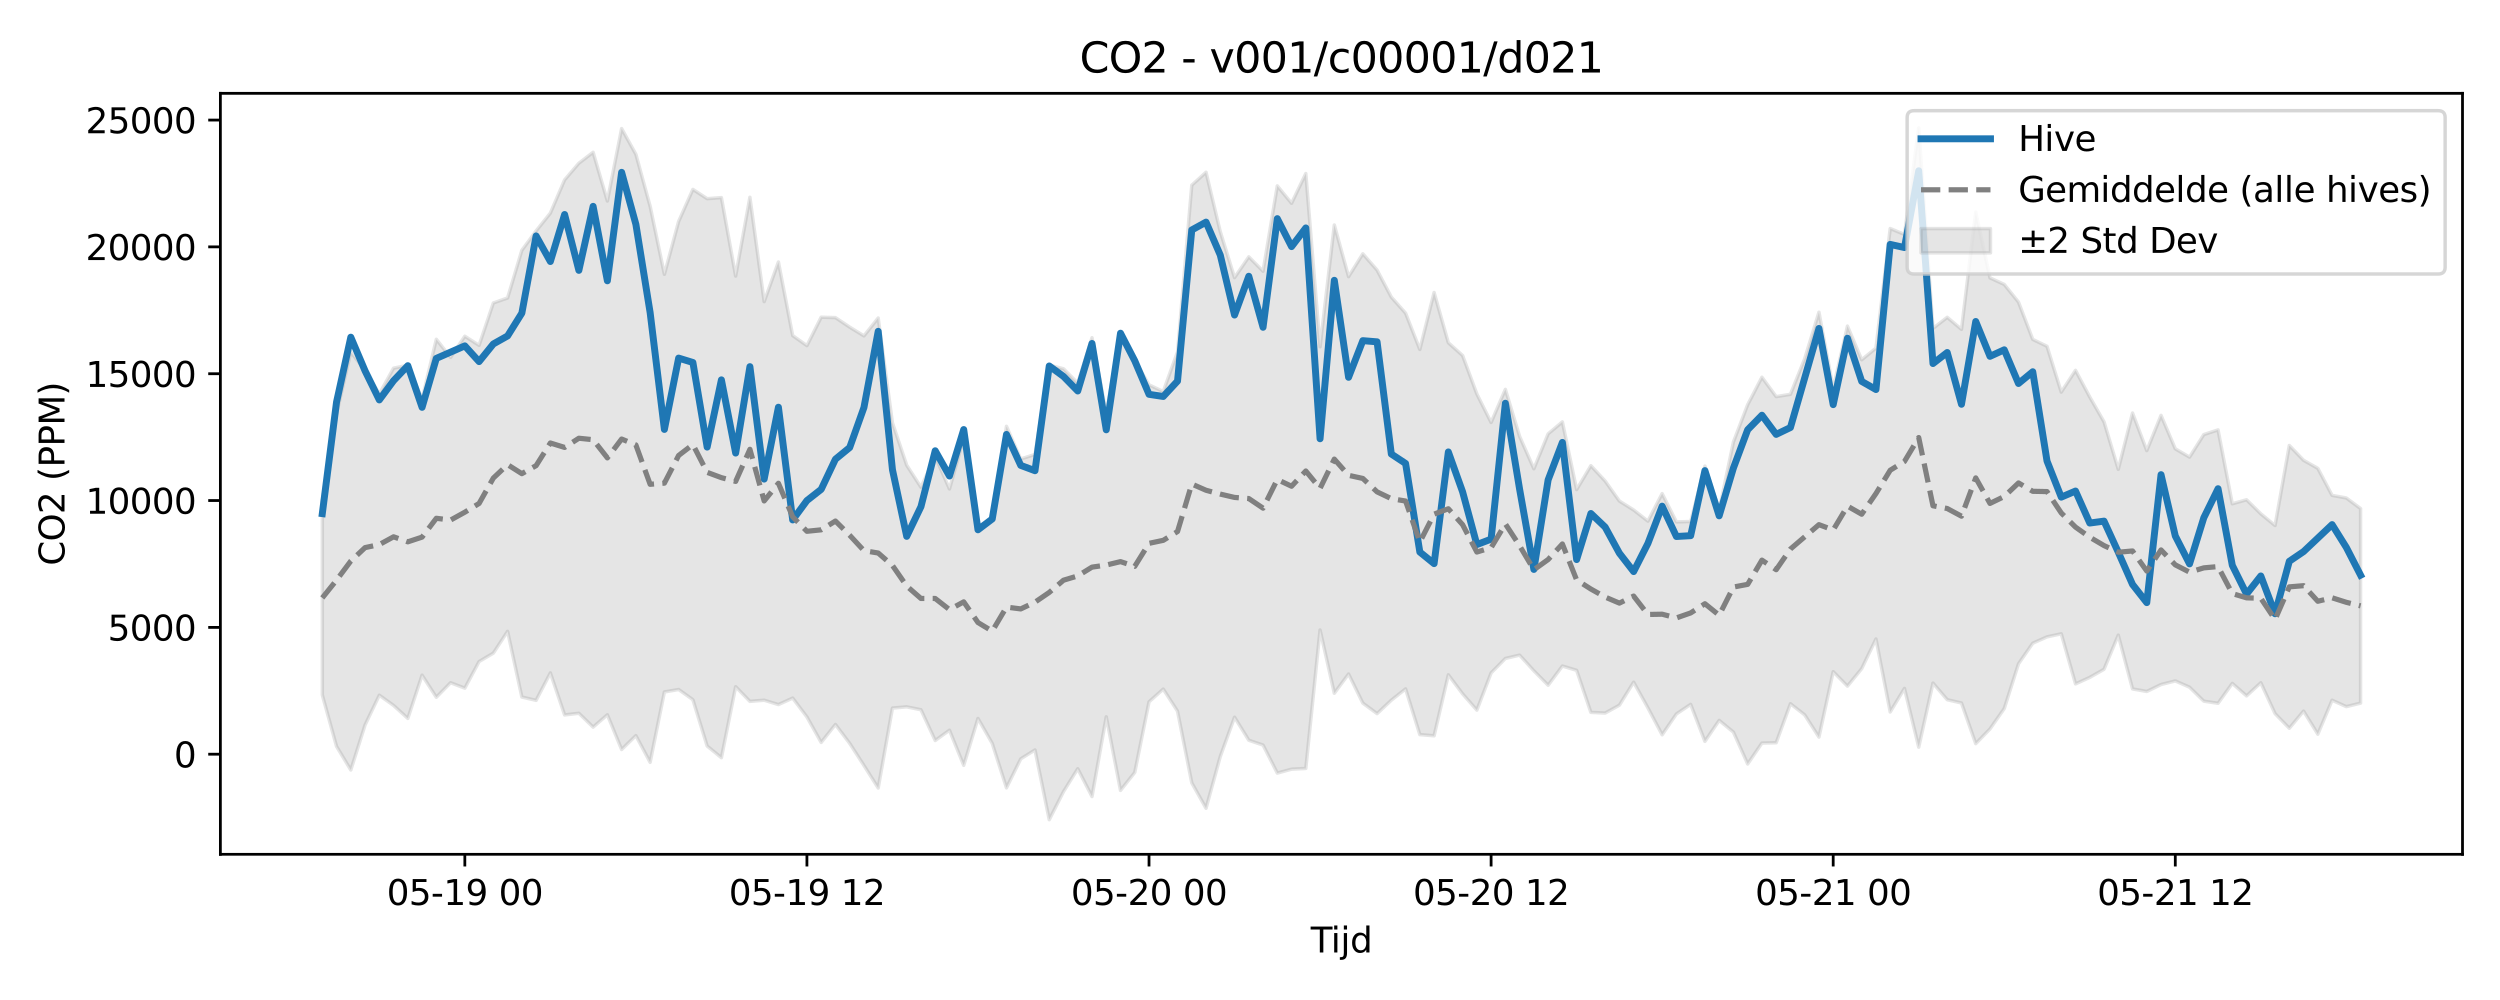 <?xml version="1.0" encoding="utf-8" standalone="no"?>
<!DOCTYPE svg PUBLIC "-//W3C//DTD SVG 1.1//EN"
  "http://www.w3.org/Graphics/SVG/1.1/DTD/svg11.dtd">
<svg xmlns:xlink="http://www.w3.org/1999/xlink" width="720pt" height="288pt" viewBox="0 0 720 288" xmlns="http://www.w3.org/2000/svg" version="1.1">
 <defs>
  <style type="text/css">*{stroke-linejoin: round; stroke-linecap: butt}</style>
 </defs>
 <g id="figure_1">
  <g id="patch_1">
   <path d="M 0 288 
L 720 288 
L 720 0 
L 0 0 
z
" style="fill: #ffffff"/>
  </g>
  <g id="axes_1">
   <g id="patch_2">
    <path d="M 63.47 246.04 
L 709.2 246.04 
L 709.2 26.88 
L 63.47 26.88 
z
" style="fill: #ffffff"/>
   </g>
   <g id="FillBetweenPolyCollection_1">
    <defs>
     <path id="m613572a17e" d="M 92.821 -143.754 
L 92.821 -87.851 
L 96.926 -73.033 
L 101.032 -66.241 
L 105.137 -79.209 
L 109.242 -87.776 
L 113.347 -84.829 
L 117.452 -81.095 
L 121.557 -93.55 
L 125.662 -87.184 
L 129.767 -91.374 
L 133.872 -89.809 
L 137.977 -97.475 
L 142.082 -99.892 
L 146.187 -106.175 
L 150.293 -87.254 
L 154.398 -86.297 
L 158.503 -94.209 
L 162.608 -82.093 
L 166.713 -82.581 
L 170.818 -78.581 
L 174.923 -82.148 
L 179.028 -72.137 
L 183.133 -76.142 
L 187.238 -68.441 
L 191.343 -88.715 
L 195.449 -89.424 
L 199.554 -86.488 
L 203.659 -73.146 
L 207.764 -69.78 
L 211.869 -90.232 
L 215.974 -86 
L 220.079 -86.339 
L 224.184 -85.08 
L 228.289 -86.954 
L 232.394 -81.518 
L 236.499 -74.172 
L 240.604 -79.349 
L 244.71 -73.909 
L 248.815 -67.546 
L 252.92 -61.051 
L 257.025 -84.072 
L 261.13 -84.425 
L 265.235 -83.593 
L 269.34 -74.73 
L 273.445 -77.698 
L 277.55 -67.581 
L 281.655 -81.087 
L 285.76 -73.909 
L 289.865 -61.094 
L 293.971 -69.449 
L 298.076 -72.015 
L 302.181 -51.922 
L 306.286 -60.007 
L 310.391 -66.601 
L 314.496 -58.593 
L 318.601 -81.572 
L 322.706 -60.356 
L 326.811 -65.531 
L 330.916 -85.868 
L 335.021 -89.541 
L 339.127 -83.178 
L 343.232 -62.541 
L 347.337 -55.208 
L 351.442 -70.129 
L 355.547 -81.447 
L 359.652 -74.806 
L 363.757 -73.417 
L 367.862 -65.348 
L 371.967 -66.472 
L 376.072 -66.68 
L 380.177 -106.562 
L 384.282 -88.341 
L 388.388 -93.891 
L 392.493 -85.511 
L 396.598 -82.473 
L 400.703 -86.34 
L 404.808 -89.598 
L 408.913 -76.428 
L 413.018 -76.089 
L 417.123 -93.656 
L 421.228 -88.179 
L 425.333 -83.486 
L 429.438 -94.196 
L 433.543 -98.364 
L 437.649 -99.318 
L 441.754 -94.811 
L 445.859 -90.655 
L 449.964 -96.177 
L 454.069 -94.948 
L 458.174 -82.833 
L 462.279 -82.635 
L 466.384 -84.902 
L 470.489 -91.534 
L 474.594 -84.144 
L 478.699 -76.373 
L 482.805 -82.382 
L 486.91 -85.145 
L 491.015 -74.478 
L 495.12 -80.532 
L 499.225 -77.148 
L 503.33 -67.971 
L 507.435 -73.996 
L 511.54 -74.087 
L 515.645 -85.327 
L 519.75 -82.117 
L 523.855 -75.716 
L 527.96 -94.561 
L 532.066 -90.396 
L 536.171 -95.426 
L 540.276 -103.976 
L 544.381 -82.947 
L 548.486 -89.729 
L 552.591 -72.811 
L 556.696 -91.271 
L 560.801 -86.48 
L 564.906 -85.539 
L 569.011 -73.82 
L 573.116 -78.064 
L 577.221 -83.926 
L 581.327 -96.824 
L 585.432 -102.758 
L 589.537 -104.578 
L 593.642 -105.465 
L 597.747 -91.041 
L 601.852 -92.908 
L 605.957 -95.242 
L 610.062 -105.082 
L 614.167 -89.593 
L 618.272 -88.852 
L 622.377 -90.853 
L 626.483 -91.895 
L 630.588 -90.087 
L 634.693 -86.063 
L 638.798 -85.452 
L 642.903 -91.189 
L 647.008 -87.582 
L 651.113 -91.37 
L 655.218 -82.476 
L 659.323 -78.259 
L 663.428 -83.213 
L 667.533 -76.554 
L 671.638 -86.334 
L 675.744 -84.487 
L 679.849 -85.501 
L 679.849 -141.528 
L 679.849 -141.528 
L 675.744 -144.585 
L 671.638 -145.337 
L 667.533 -153.119 
L 663.428 -155.438 
L 659.323 -159.706 
L 655.218 -136.651 
L 651.113 -140.023 
L 647.008 -144.064 
L 642.903 -142.917 
L 638.798 -164.194 
L 634.693 -162.847 
L 630.588 -156.348 
L 626.483 -158.743 
L 622.377 -168.38 
L 618.272 -158.223 
L 614.167 -169.051 
L 610.062 -152.83 
L 605.957 -166.508 
L 601.852 -173.663 
L 597.747 -181.344 
L 593.642 -175.07 
L 589.537 -188.27 
L 585.432 -190.257 
L 581.327 -200.997 
L 577.221 -206.087 
L 573.116 -207.968 
L 569.011 -226.905 
L 564.906 -193.142 
L 560.801 -196.616 
L 556.696 -193.403 
L 552.591 -251.158 
L 548.486 -220.485 
L 544.381 -222.19 
L 540.276 -187.751 
L 536.171 -184.381 
L 532.066 -194.09 
L 527.96 -176.171 
L 523.855 -198.084 
L 519.75 -184.673 
L 515.645 -174.437 
L 511.54 -173.773 
L 507.435 -179.361 
L 503.33 -171.44 
L 499.225 -160.708 
L 495.12 -141.087 
L 491.015 -153.766 
L 486.91 -137.804 
L 482.805 -137.699 
L 478.699 -145.844 
L 474.594 -137.918 
L 470.489 -141.122 
L 466.384 -143.702 
L 462.279 -149.465 
L 458.174 -153.881 
L 454.069 -147.001 
L 449.964 -166.499 
L 445.859 -163.046 
L 441.754 -152.999 
L 437.649 -162.313 
L 433.543 -175.866 
L 429.438 -166.333 
L 425.333 -174.541 
L 421.228 -185.61 
L 417.123 -189.29 
L 413.018 -203.765 
L 408.913 -187.356 
L 404.808 -197.812 
L 400.703 -202.427 
L 396.598 -210.209 
L 392.493 -214.903 
L 388.388 -208.321 
L 384.282 -223.208 
L 380.177 -188.123 
L 376.072 -238.031 
L 371.967 -229.453 
L 367.862 -234.466 
L 363.757 -209.884 
L 359.652 -214.028 
L 355.547 -208.036 
L 351.442 -221.268 
L 347.337 -238.397 
L 343.232 -234.667 
L 339.127 -186.665 
L 335.021 -175.232 
L 330.916 -177.168 
L 326.811 -184.267 
L 322.706 -192.148 
L 318.601 -168.948 
L 314.496 -190.741 
L 310.391 -177.665 
L 306.286 -181.794 
L 302.181 -182.842 
L 298.076 -157.124 
L 293.971 -155.814 
L 289.865 -165.223 
L 285.76 -138.535 
L 281.655 -136.335 
L 277.55 -161.749 
L 273.445 -147.17 
L 269.34 -156.538 
L 265.235 -147.678 
L 261.13 -154.018 
L 257.025 -166.227 
L 252.92 -196.412 
L 248.815 -191.265 
L 244.71 -193.789 
L 240.604 -196.531 
L 236.499 -196.645 
L 232.394 -188.458 
L 228.289 -191.358 
L 224.184 -212.551 
L 220.079 -201.131 
L 215.974 -231.193 
L 211.869 -208.488 
L 207.764 -231.092 
L 203.659 -230.78 
L 199.554 -233.457 
L 195.449 -224.229 
L 191.343 -208.994 
L 187.238 -228.601 
L 183.133 -243.563 
L 179.028 -250.978 
L 174.923 -230.111 
L 170.818 -244.143 
L 166.713 -240.997 
L 162.608 -236.192 
L 158.503 -226.629 
L 154.398 -221.498 
L 150.293 -215.916 
L 146.187 -202.193 
L 142.082 -200.746 
L 137.977 -188.539 
L 133.872 -191.169 
L 129.767 -185.066 
L 125.662 -190.288 
L 121.557 -173.07 
L 117.452 -182.808 
L 113.347 -181.971 
L 109.242 -174.551 
L 105.137 -181.365 
L 101.032 -186.612 
L 96.926 -168.808 
L 92.821 -143.754 
z
" style="stroke: #808080; stroke-opacity: 0.2"/>
    </defs>
    <g clip-path="url(#pa880203f19)">
     <use xlink:href="#m613572a17e" x="0" y="288" style="fill: #808080; fill-opacity: 0.2; stroke: #808080; stroke-opacity: 0.2"/>
    </g>
   </g>
   <g id="matplotlib.axis_1">
    <g id="xtick_1">
     <g id="line2d_1">
      <defs>
       <path id="m2797118ec7" d="M 0 0 
L 0 3.5 
" style="stroke: #000000; stroke-width: 0.8"/>
      </defs>
      <g>
       <use xlink:href="#m2797118ec7" x="133.872" y="246.04" style="stroke: #000000; stroke-width: 0.8"/>
      </g>
     </g>
     <g id="text_1">
      <!-- 05-19 00 -->
      <g transform="translate(111.392 260.638) scale(0.1 -0.1)">
       <defs>
        <path id="DejaVuSans-30" d="M 2034 4250 
Q 1547 4250 1301 3770 
Q 1056 3291 1056 2328 
Q 1056 1369 1301 889 
Q 1547 409 2034 409 
Q 2525 409 2770 889 
Q 3016 1369 3016 2328 
Q 3016 3291 2770 3770 
Q 2525 4250 2034 4250 
z
M 2034 4750 
Q 2819 4750 3233 4129 
Q 3647 3509 3647 2328 
Q 3647 1150 3233 529 
Q 2819 -91 2034 -91 
Q 1250 -91 836 529 
Q 422 1150 422 2328 
Q 422 3509 836 4129 
Q 1250 4750 2034 4750 
z
" transform="scale(0.016)"/>
        <path id="DejaVuSans-35" d="M 691 4666 
L 3169 4666 
L 3169 4134 
L 1269 4134 
L 1269 2991 
Q 1406 3038 1543 3061 
Q 1681 3084 1819 3084 
Q 2600 3084 3056 2656 
Q 3513 2228 3513 1497 
Q 3513 744 3044 326 
Q 2575 -91 1722 -91 
Q 1428 -91 1123 -41 
Q 819 9 494 109 
L 494 744 
Q 775 591 1075 516 
Q 1375 441 1709 441 
Q 2250 441 2565 725 
Q 2881 1009 2881 1497 
Q 2881 1984 2565 2268 
Q 2250 2553 1709 2553 
Q 1456 2553 1204 2497 
Q 953 2441 691 2322 
L 691 4666 
z
" transform="scale(0.016)"/>
        <path id="DejaVuSans-2d" d="M 313 2009 
L 1997 2009 
L 1997 1497 
L 313 1497 
L 313 2009 
z
" transform="scale(0.016)"/>
        <path id="DejaVuSans-31" d="M 794 531 
L 1825 531 
L 1825 4091 
L 703 3866 
L 703 4441 
L 1819 4666 
L 2450 4666 
L 2450 531 
L 3481 531 
L 3481 0 
L 794 0 
L 794 531 
z
" transform="scale(0.016)"/>
        <path id="DejaVuSans-39" d="M 703 97 
L 703 672 
Q 941 559 1184 500 
Q 1428 441 1663 441 
Q 2288 441 2617 861 
Q 2947 1281 2994 2138 
Q 2813 1869 2534 1725 
Q 2256 1581 1919 1581 
Q 1219 1581 811 2004 
Q 403 2428 403 3163 
Q 403 3881 828 4315 
Q 1253 4750 1959 4750 
Q 2769 4750 3195 4129 
Q 3622 3509 3622 2328 
Q 3622 1225 3098 567 
Q 2575 -91 1691 -91 
Q 1453 -91 1209 -44 
Q 966 3 703 97 
z
M 1959 2075 
Q 2384 2075 2632 2365 
Q 2881 2656 2881 3163 
Q 2881 3666 2632 3958 
Q 2384 4250 1959 4250 
Q 1534 4250 1286 3958 
Q 1038 3666 1038 3163 
Q 1038 2656 1286 2365 
Q 1534 2075 1959 2075 
z
" transform="scale(0.016)"/>
        <path id="DejaVuSans-20" transform="scale(0.016)"/>
       </defs>
       <use xlink:href="#DejaVuSans-30"/>
       <use xlink:href="#DejaVuSans-35" transform="translate(63.623 0)"/>
       <use xlink:href="#DejaVuSans-2d" transform="translate(127.246 0)"/>
       <use xlink:href="#DejaVuSans-31" transform="translate(163.33 0)"/>
       <use xlink:href="#DejaVuSans-39" transform="translate(226.953 0)"/>
       <use xlink:href="#DejaVuSans-20" transform="translate(290.576 0)"/>
       <use xlink:href="#DejaVuSans-30" transform="translate(322.363 0)"/>
       <use xlink:href="#DejaVuSans-30" transform="translate(385.986 0)"/>
      </g>
     </g>
    </g>
    <g id="xtick_2">
     <g id="line2d_2">
      <g>
       <use xlink:href="#m2797118ec7" x="232.394" y="246.04" style="stroke: #000000; stroke-width: 0.8"/>
      </g>
     </g>
     <g id="text_2">
      <!-- 05-19 12 -->
      <g transform="translate(209.914 260.638) scale(0.1 -0.1)">
       <defs>
        <path id="DejaVuSans-32" d="M 1228 531 
L 3431 531 
L 3431 0 
L 469 0 
L 469 531 
Q 828 903 1448 1529 
Q 2069 2156 2228 2338 
Q 2531 2678 2651 2914 
Q 2772 3150 2772 3378 
Q 2772 3750 2511 3984 
Q 2250 4219 1831 4219 
Q 1534 4219 1204 4116 
Q 875 4013 500 3803 
L 500 4441 
Q 881 4594 1212 4672 
Q 1544 4750 1819 4750 
Q 2544 4750 2975 4387 
Q 3406 4025 3406 3419 
Q 3406 3131 3298 2873 
Q 3191 2616 2906 2266 
Q 2828 2175 2409 1742 
Q 1991 1309 1228 531 
z
" transform="scale(0.016)"/>
       </defs>
       <use xlink:href="#DejaVuSans-30"/>
       <use xlink:href="#DejaVuSans-35" transform="translate(63.623 0)"/>
       <use xlink:href="#DejaVuSans-2d" transform="translate(127.246 0)"/>
       <use xlink:href="#DejaVuSans-31" transform="translate(163.33 0)"/>
       <use xlink:href="#DejaVuSans-39" transform="translate(226.953 0)"/>
       <use xlink:href="#DejaVuSans-20" transform="translate(290.576 0)"/>
       <use xlink:href="#DejaVuSans-31" transform="translate(322.363 0)"/>
       <use xlink:href="#DejaVuSans-32" transform="translate(385.986 0)"/>
      </g>
     </g>
    </g>
    <g id="xtick_3">
     <g id="line2d_3">
      <g>
       <use xlink:href="#m2797118ec7" x="330.916" y="246.04" style="stroke: #000000; stroke-width: 0.8"/>
      </g>
     </g>
     <g id="text_3">
      <!-- 05-20 00 -->
      <g transform="translate(308.436 260.638) scale(0.1 -0.1)">
       <use xlink:href="#DejaVuSans-30"/>
       <use xlink:href="#DejaVuSans-35" transform="translate(63.623 0)"/>
       <use xlink:href="#DejaVuSans-2d" transform="translate(127.246 0)"/>
       <use xlink:href="#DejaVuSans-32" transform="translate(163.33 0)"/>
       <use xlink:href="#DejaVuSans-30" transform="translate(226.953 0)"/>
       <use xlink:href="#DejaVuSans-20" transform="translate(290.576 0)"/>
       <use xlink:href="#DejaVuSans-30" transform="translate(322.363 0)"/>
       <use xlink:href="#DejaVuSans-30" transform="translate(385.986 0)"/>
      </g>
     </g>
    </g>
    <g id="xtick_4">
     <g id="line2d_4">
      <g>
       <use xlink:href="#m2797118ec7" x="429.438" y="246.04" style="stroke: #000000; stroke-width: 0.8"/>
      </g>
     </g>
     <g id="text_4">
      <!-- 05-20 12 -->
      <g transform="translate(406.958 260.638) scale(0.1 -0.1)">
       <use xlink:href="#DejaVuSans-30"/>
       <use xlink:href="#DejaVuSans-35" transform="translate(63.623 0)"/>
       <use xlink:href="#DejaVuSans-2d" transform="translate(127.246 0)"/>
       <use xlink:href="#DejaVuSans-32" transform="translate(163.33 0)"/>
       <use xlink:href="#DejaVuSans-30" transform="translate(226.953 0)"/>
       <use xlink:href="#DejaVuSans-20" transform="translate(290.576 0)"/>
       <use xlink:href="#DejaVuSans-31" transform="translate(322.363 0)"/>
       <use xlink:href="#DejaVuSans-32" transform="translate(385.986 0)"/>
      </g>
     </g>
    </g>
    <g id="xtick_5">
     <g id="line2d_5">
      <g>
       <use xlink:href="#m2797118ec7" x="527.96" y="246.04" style="stroke: #000000; stroke-width: 0.8"/>
      </g>
     </g>
     <g id="text_5">
      <!-- 05-21 00 -->
      <g transform="translate(505.48 260.638) scale(0.1 -0.1)">
       <use xlink:href="#DejaVuSans-30"/>
       <use xlink:href="#DejaVuSans-35" transform="translate(63.623 0)"/>
       <use xlink:href="#DejaVuSans-2d" transform="translate(127.246 0)"/>
       <use xlink:href="#DejaVuSans-32" transform="translate(163.33 0)"/>
       <use xlink:href="#DejaVuSans-31" transform="translate(226.953 0)"/>
       <use xlink:href="#DejaVuSans-20" transform="translate(290.576 0)"/>
       <use xlink:href="#DejaVuSans-30" transform="translate(322.363 0)"/>
       <use xlink:href="#DejaVuSans-30" transform="translate(385.986 0)"/>
      </g>
     </g>
    </g>
    <g id="xtick_6">
     <g id="line2d_6">
      <g>
       <use xlink:href="#m2797118ec7" x="626.483" y="246.04" style="stroke: #000000; stroke-width: 0.8"/>
      </g>
     </g>
     <g id="text_6">
      <!-- 05-21 12 -->
      <g transform="translate(604.002 260.638) scale(0.1 -0.1)">
       <use xlink:href="#DejaVuSans-30"/>
       <use xlink:href="#DejaVuSans-35" transform="translate(63.623 0)"/>
       <use xlink:href="#DejaVuSans-2d" transform="translate(127.246 0)"/>
       <use xlink:href="#DejaVuSans-32" transform="translate(163.33 0)"/>
       <use xlink:href="#DejaVuSans-31" transform="translate(226.953 0)"/>
       <use xlink:href="#DejaVuSans-20" transform="translate(290.576 0)"/>
       <use xlink:href="#DejaVuSans-31" transform="translate(322.363 0)"/>
       <use xlink:href="#DejaVuSans-32" transform="translate(385.986 0)"/>
      </g>
     </g>
    </g>
    <g id="text_7">
     <!-- Tijd -->
     <g transform="translate(377.485 274.317) scale(0.1 -0.1)">
      <defs>
       <path id="DejaVuSans-54" d="M -19 4666 
L 3928 4666 
L 3928 4134 
L 2272 4134 
L 2272 0 
L 1638 0 
L 1638 4134 
L -19 4134 
L -19 4666 
z
" transform="scale(0.016)"/>
       <path id="DejaVuSans-69" d="M 603 3500 
L 1178 3500 
L 1178 0 
L 603 0 
L 603 3500 
z
M 603 4863 
L 1178 4863 
L 1178 4134 
L 603 4134 
L 603 4863 
z
" transform="scale(0.016)"/>
       <path id="DejaVuSans-6a" d="M 603 3500 
L 1178 3500 
L 1178 -63 
Q 1178 -731 923 -1031 
Q 669 -1331 103 -1331 
L -116 -1331 
L -116 -844 
L 38 -844 
Q 366 -844 484 -692 
Q 603 -541 603 -63 
L 603 3500 
z
M 603 4863 
L 1178 4863 
L 1178 4134 
L 603 4134 
L 603 4863 
z
" transform="scale(0.016)"/>
       <path id="DejaVuSans-64" d="M 2906 2969 
L 2906 4863 
L 3481 4863 
L 3481 0 
L 2906 0 
L 2906 525 
Q 2725 213 2448 61 
Q 2172 -91 1784 -91 
Q 1150 -91 751 415 
Q 353 922 353 1747 
Q 353 2572 751 3078 
Q 1150 3584 1784 3584 
Q 2172 3584 2448 3432 
Q 2725 3281 2906 2969 
z
M 947 1747 
Q 947 1113 1208 752 
Q 1469 391 1925 391 
Q 2381 391 2643 752 
Q 2906 1113 2906 1747 
Q 2906 2381 2643 2742 
Q 2381 3103 1925 3103 
Q 1469 3103 1208 2742 
Q 947 2381 947 1747 
z
" transform="scale(0.016)"/>
      </defs>
      <use xlink:href="#DejaVuSans-54"/>
      <use xlink:href="#DejaVuSans-69" transform="translate(57.959 0)"/>
      <use xlink:href="#DejaVuSans-6a" transform="translate(85.742 0)"/>
      <use xlink:href="#DejaVuSans-64" transform="translate(113.525 0)"/>
     </g>
    </g>
   </g>
   <g id="matplotlib.axis_2">
    <g id="ytick_1">
     <g id="line2d_7">
      <defs>
       <path id="mbddafcbbfe" d="M 0 0 
L -3.5 0 
" style="stroke: #000000; stroke-width: 0.8"/>
      </defs>
      <g>
       <use xlink:href="#mbddafcbbfe" x="63.47" y="217.214" style="stroke: #000000; stroke-width: 0.8"/>
      </g>
     </g>
     <g id="text_8">
      <!-- 0 -->
      <g transform="translate(50.108 221.013) scale(0.1 -0.1)">
       <use xlink:href="#DejaVuSans-30"/>
      </g>
     </g>
    </g>
    <g id="ytick_2">
     <g id="line2d_8">
      <g>
       <use xlink:href="#mbddafcbbfe" x="63.47" y="180.685" style="stroke: #000000; stroke-width: 0.8"/>
      </g>
     </g>
     <g id="text_9">
      <!-- 5000 -->
      <g transform="translate(31.02 184.485) scale(0.1 -0.1)">
       <use xlink:href="#DejaVuSans-35"/>
       <use xlink:href="#DejaVuSans-30" transform="translate(63.623 0)"/>
       <use xlink:href="#DejaVuSans-30" transform="translate(127.246 0)"/>
       <use xlink:href="#DejaVuSans-30" transform="translate(190.869 0)"/>
      </g>
     </g>
    </g>
    <g id="ytick_3">
     <g id="line2d_9">
      <g>
       <use xlink:href="#mbddafcbbfe" x="63.47" y="144.157" style="stroke: #000000; stroke-width: 0.8"/>
      </g>
     </g>
     <g id="text_10">
      <!-- 10000 -->
      <g transform="translate(24.657 147.956) scale(0.1 -0.1)">
       <use xlink:href="#DejaVuSans-31"/>
       <use xlink:href="#DejaVuSans-30" transform="translate(63.623 0)"/>
       <use xlink:href="#DejaVuSans-30" transform="translate(127.246 0)"/>
       <use xlink:href="#DejaVuSans-30" transform="translate(190.869 0)"/>
       <use xlink:href="#DejaVuSans-30" transform="translate(254.492 0)"/>
      </g>
     </g>
    </g>
    <g id="ytick_4">
     <g id="line2d_10">
      <g>
       <use xlink:href="#mbddafcbbfe" x="63.47" y="107.629" style="stroke: #000000; stroke-width: 0.8"/>
      </g>
     </g>
     <g id="text_11">
      <!-- 15000 -->
      <g transform="translate(24.657 111.428) scale(0.1 -0.1)">
       <use xlink:href="#DejaVuSans-31"/>
       <use xlink:href="#DejaVuSans-35" transform="translate(63.623 0)"/>
       <use xlink:href="#DejaVuSans-30" transform="translate(127.246 0)"/>
       <use xlink:href="#DejaVuSans-30" transform="translate(190.869 0)"/>
       <use xlink:href="#DejaVuSans-30" transform="translate(254.492 0)"/>
      </g>
     </g>
    </g>
    <g id="ytick_5">
     <g id="line2d_11">
      <g>
       <use xlink:href="#mbddafcbbfe" x="63.47" y="71.101" style="stroke: #000000; stroke-width: 0.8"/>
      </g>
     </g>
     <g id="text_12">
      <!-- 20000 -->
      <g transform="translate(24.657 74.9) scale(0.1 -0.1)">
       <use xlink:href="#DejaVuSans-32"/>
       <use xlink:href="#DejaVuSans-30" transform="translate(63.623 0)"/>
       <use xlink:href="#DejaVuSans-30" transform="translate(127.246 0)"/>
       <use xlink:href="#DejaVuSans-30" transform="translate(190.869 0)"/>
       <use xlink:href="#DejaVuSans-30" transform="translate(254.492 0)"/>
      </g>
     </g>
    </g>
    <g id="ytick_6">
     <g id="line2d_12">
      <g>
       <use xlink:href="#mbddafcbbfe" x="63.47" y="34.573" style="stroke: #000000; stroke-width: 0.8"/>
      </g>
     </g>
     <g id="text_13">
      <!-- 25000 -->
      <g transform="translate(24.657 38.372) scale(0.1 -0.1)">
       <use xlink:href="#DejaVuSans-32"/>
       <use xlink:href="#DejaVuSans-35" transform="translate(63.623 0)"/>
       <use xlink:href="#DejaVuSans-30" transform="translate(127.246 0)"/>
       <use xlink:href="#DejaVuSans-30" transform="translate(190.869 0)"/>
       <use xlink:href="#DejaVuSans-30" transform="translate(254.492 0)"/>
      </g>
     </g>
    </g>
    <g id="text_14">
     <!-- CO2 (PPM) -->
     <g transform="translate(18.578 162.903) rotate(-90) scale(0.1 -0.1)">
      <defs>
       <path id="DejaVuSans-43" d="M 4122 4306 
L 4122 3641 
Q 3803 3938 3442 4084 
Q 3081 4231 2675 4231 
Q 1875 4231 1450 3742 
Q 1025 3253 1025 2328 
Q 1025 1406 1450 917 
Q 1875 428 2675 428 
Q 3081 428 3442 575 
Q 3803 722 4122 1019 
L 4122 359 
Q 3791 134 3420 21 
Q 3050 -91 2638 -91 
Q 1578 -91 968 557 
Q 359 1206 359 2328 
Q 359 3453 968 4101 
Q 1578 4750 2638 4750 
Q 3056 4750 3426 4639 
Q 3797 4528 4122 4306 
z
" transform="scale(0.016)"/>
       <path id="DejaVuSans-4f" d="M 2522 4238 
Q 1834 4238 1429 3725 
Q 1025 3213 1025 2328 
Q 1025 1447 1429 934 
Q 1834 422 2522 422 
Q 3209 422 3611 934 
Q 4013 1447 4013 2328 
Q 4013 3213 3611 3725 
Q 3209 4238 2522 4238 
z
M 2522 4750 
Q 3503 4750 4090 4092 
Q 4678 3434 4678 2328 
Q 4678 1225 4090 567 
Q 3503 -91 2522 -91 
Q 1538 -91 948 565 
Q 359 1222 359 2328 
Q 359 3434 948 4092 
Q 1538 4750 2522 4750 
z
" transform="scale(0.016)"/>
       <path id="DejaVuSans-28" d="M 1984 4856 
Q 1566 4138 1362 3434 
Q 1159 2731 1159 2009 
Q 1159 1288 1364 580 
Q 1569 -128 1984 -844 
L 1484 -844 
Q 1016 -109 783 600 
Q 550 1309 550 2009 
Q 550 2706 781 3412 
Q 1013 4119 1484 4856 
L 1984 4856 
z
" transform="scale(0.016)"/>
       <path id="DejaVuSans-50" d="M 1259 4147 
L 1259 2394 
L 2053 2394 
Q 2494 2394 2734 2622 
Q 2975 2850 2975 3272 
Q 2975 3691 2734 3919 
Q 2494 4147 2053 4147 
L 1259 4147 
z
M 628 4666 
L 2053 4666 
Q 2838 4666 3239 4311 
Q 3641 3956 3641 3272 
Q 3641 2581 3239 2228 
Q 2838 1875 2053 1875 
L 1259 1875 
L 1259 0 
L 628 0 
L 628 4666 
z
" transform="scale(0.016)"/>
       <path id="DejaVuSans-4d" d="M 628 4666 
L 1569 4666 
L 2759 1491 
L 3956 4666 
L 4897 4666 
L 4897 0 
L 4281 0 
L 4281 4097 
L 3078 897 
L 2444 897 
L 1241 4097 
L 1241 0 
L 628 0 
L 628 4666 
z
" transform="scale(0.016)"/>
       <path id="DejaVuSans-29" d="M 513 4856 
L 1013 4856 
Q 1481 4119 1714 3412 
Q 1947 2706 1947 2009 
Q 1947 1309 1714 600 
Q 1481 -109 1013 -844 
L 513 -844 
Q 928 -128 1133 580 
Q 1338 1288 1338 2009 
Q 1338 2731 1133 3434 
Q 928 4138 513 4856 
z
" transform="scale(0.016)"/>
      </defs>
      <use xlink:href="#DejaVuSans-43"/>
      <use xlink:href="#DejaVuSans-4f" transform="translate(69.824 0)"/>
      <use xlink:href="#DejaVuSans-32" transform="translate(148.535 0)"/>
      <use xlink:href="#DejaVuSans-20" transform="translate(212.158 0)"/>
      <use xlink:href="#DejaVuSans-28" transform="translate(243.945 0)"/>
      <use xlink:href="#DejaVuSans-50" transform="translate(282.959 0)"/>
      <use xlink:href="#DejaVuSans-50" transform="translate(343.262 0)"/>
      <use xlink:href="#DejaVuSans-4d" transform="translate(403.564 0)"/>
      <use xlink:href="#DejaVuSans-29" transform="translate(489.844 0)"/>
     </g>
    </g>
   </g>
   <g id="line2d_13">
    <path d="M 92.821 147.927 
L 96.926 115.78 
L 101.032 97.114 
L 105.137 106.799 
L 109.242 115.178 
L 113.347 109.628 
L 117.452 105.32 
L 121.557 117.311 
L 125.662 103.216 
L 133.872 99.612 
L 137.977 104.139 
L 142.082 99.057 
L 146.187 96.751 
L 150.293 90.178 
L 154.398 67.95 
L 158.503 75.316 
L 162.608 61.779 
L 166.713 77.862 
L 170.818 59.43 
L 174.923 80.868 
L 179.028 49.632 
L 183.133 64.606 
L 187.238 90.032 
L 191.343 123.675 
L 195.449 103.131 
L 199.554 104.395 
L 203.659 128.762 
L 207.764 109.399 
L 211.869 130.481 
L 215.974 105.598 
L 220.079 137.977 
L 224.184 117.28 
L 228.289 149.735 
L 232.394 144.16 
L 236.499 140.935 
L 240.604 132.253 
L 244.71 128.891 
L 248.815 117.358 
L 252.92 95.421 
L 257.025 135.264 
L 261.13 154.47 
L 265.235 145.922 
L 269.34 129.824 
L 273.445 137.093 
L 277.55 123.714 
L 281.655 152.578 
L 285.76 149.466 
L 289.865 125.121 
L 293.971 134.029 
L 298.076 135.566 
L 302.181 105.401 
L 306.286 108.408 
L 310.391 112.604 
L 314.496 98.921 
L 318.601 123.782 
L 322.706 95.964 
L 326.811 103.91 
L 330.916 113.566 
L 335.021 114.187 
L 339.127 109.757 
L 343.232 66.23 
L 347.337 63.97 
L 351.442 73.475 
L 355.547 90.731 
L 359.652 79.563 
L 363.757 94.256 
L 367.862 62.97 
L 371.967 71.02 
L 376.072 65.648 
L 380.177 126.361 
L 384.282 80.73 
L 388.388 108.664 
L 392.493 98.11 
L 396.598 98.446 
L 400.703 130.759 
L 404.808 133.479 
L 408.913 158.988 
L 413.018 162.323 
L 417.123 130.16 
L 421.228 141.648 
L 425.333 156.84 
L 429.438 155.273 
L 433.543 116.133 
L 437.649 140.899 
L 441.754 163.992 
L 445.859 138.215 
L 449.964 127.416 
L 454.069 161.157 
L 458.174 147.89 
L 462.279 151.801 
L 466.384 159.32 
L 470.489 164.613 
L 474.594 156.511 
L 478.699 145.779 
L 482.805 154.513 
L 486.91 154.276 
L 491.015 135.541 
L 495.12 148.56 
L 499.225 134.779 
L 503.33 123.774 
L 507.435 119.586 
L 511.54 125.102 
L 515.645 123.127 
L 523.855 94.598 
L 527.96 116.535 
L 532.066 97.406 
L 536.171 109.84 
L 540.276 112.185 
L 544.381 70.385 
L 548.486 71.298 
L 552.591 49.191 
L 556.696 104.699 
L 560.801 101.521 
L 564.906 116.432 
L 569.011 92.589 
L 573.116 102.622 
L 577.221 100.747 
L 581.327 110.445 
L 585.432 107.064 
L 589.537 132.773 
L 593.642 143.178 
L 597.747 141.422 
L 601.852 150.637 
L 605.957 150.085 
L 610.062 159.032 
L 614.167 168.321 
L 618.272 173.555 
L 622.377 136.705 
L 626.483 154.353 
L 630.588 162.397 
L 634.693 149.114 
L 638.798 140.75 
L 642.903 162.816 
L 647.008 171.098 
L 651.113 165.879 
L 655.218 176.759 
L 659.323 161.647 
L 663.428 158.856 
L 671.638 151.09 
L 675.744 157.66 
L 679.849 165.653 
L 679.849 165.653 
" clip-path="url(#pa880203f19)" style="fill: none; stroke: #1f77b4; stroke-width: 2; stroke-linecap: square"/>
   </g>
   <g id="line2d_14">
    <path d="M 92.821 172.197 
L 96.926 167.08 
L 101.032 161.574 
L 105.137 157.713 
L 109.242 156.837 
L 113.347 154.6 
L 117.452 156.048 
L 121.557 154.69 
L 125.662 149.264 
L 129.767 149.78 
L 133.872 147.511 
L 137.977 144.993 
L 142.082 137.681 
L 146.187 133.816 
L 150.293 136.415 
L 154.398 134.103 
L 158.503 127.581 
L 162.608 128.858 
L 166.713 126.211 
L 170.818 126.638 
L 174.923 131.871 
L 179.028 126.443 
L 183.133 128.148 
L 187.238 139.479 
L 191.343 139.146 
L 195.449 131.173 
L 199.554 128.027 
L 203.659 136.037 
L 207.764 137.564 
L 211.869 138.64 
L 215.974 129.403 
L 220.079 144.265 
L 224.184 139.185 
L 228.289 148.844 
L 232.394 153.012 
L 236.499 152.592 
L 240.604 150.06 
L 244.71 154.151 
L 248.815 158.594 
L 252.92 159.269 
L 257.025 162.85 
L 261.13 168.779 
L 265.235 172.364 
L 269.34 172.366 
L 273.445 175.566 
L 277.55 173.335 
L 281.655 179.289 
L 285.76 181.778 
L 289.865 174.842 
L 293.971 175.369 
L 298.076 173.43 
L 302.181 170.618 
L 306.286 167.099 
L 310.391 165.867 
L 314.496 163.333 
L 318.601 162.74 
L 322.706 161.748 
L 326.811 163.101 
L 330.916 156.482 
L 335.021 155.613 
L 339.127 153.078 
L 343.232 139.396 
L 347.337 141.197 
L 351.442 142.301 
L 355.547 143.259 
L 359.652 143.583 
L 363.757 146.35 
L 367.862 138.093 
L 371.967 140.038 
L 376.072 135.645 
L 380.177 140.657 
L 384.282 132.225 
L 388.388 136.894 
L 392.493 137.793 
L 396.598 141.659 
L 400.703 143.617 
L 404.808 144.295 
L 408.913 156.108 
L 413.018 148.073 
L 417.123 146.527 
L 421.228 151.106 
L 425.333 158.986 
L 429.438 157.736 
L 433.543 150.885 
L 437.649 157.184 
L 441.754 164.095 
L 445.859 161.15 
L 449.964 156.662 
L 454.069 167.026 
L 458.174 169.643 
L 462.279 171.95 
L 466.384 173.698 
L 470.489 171.672 
L 474.594 176.969 
L 478.699 176.892 
L 482.805 177.959 
L 486.91 176.525 
L 491.015 173.878 
L 495.12 177.191 
L 499.225 169.072 
L 503.33 168.294 
L 507.435 161.321 
L 511.54 164.07 
L 515.645 158.118 
L 523.855 151.1 
L 527.96 152.634 
L 532.066 145.757 
L 536.171 148.097 
L 540.276 142.136 
L 544.381 135.431 
L 548.486 132.893 
L 552.591 126.015 
L 556.696 145.663 
L 560.801 146.452 
L 564.906 148.66 
L 569.011 137.637 
L 573.116 144.984 
L 577.221 142.993 
L 581.327 139.089 
L 585.432 141.492 
L 589.537 141.576 
L 593.642 147.733 
L 597.747 151.808 
L 601.852 154.714 
L 605.957 157.125 
L 610.062 159.044 
L 614.167 158.678 
L 618.272 164.463 
L 622.377 158.383 
L 626.483 162.681 
L 630.588 164.783 
L 634.693 163.545 
L 638.798 163.177 
L 642.903 170.947 
L 647.008 172.177 
L 651.113 172.304 
L 655.218 178.437 
L 659.323 169.018 
L 663.428 168.675 
L 667.533 173.163 
L 671.638 172.164 
L 675.744 173.464 
L 679.849 174.485 
L 679.849 174.485 
" clip-path="url(#pa880203f19)" style="fill: none; stroke-dasharray: 5.55,2.4; stroke-dashoffset: 0; stroke: #808080; stroke-width: 1.5"/>
   </g>
   <g id="patch_3">
    <path d="M 63.47 246.04 
L 63.47 26.88 
" style="fill: none; stroke: #000000; stroke-width: 0.8; stroke-linejoin: miter; stroke-linecap: square"/>
   </g>
   <g id="patch_4">
    <path d="M 709.2 246.04 
L 709.2 26.88 
" style="fill: none; stroke: #000000; stroke-width: 0.8; stroke-linejoin: miter; stroke-linecap: square"/>
   </g>
   <g id="patch_5">
    <path d="M 63.47 246.04 
L 709.2 246.04 
" style="fill: none; stroke: #000000; stroke-width: 0.8; stroke-linejoin: miter; stroke-linecap: square"/>
   </g>
   <g id="patch_6">
    <path d="M 63.47 26.88 
L 709.2 26.88 
" style="fill: none; stroke: #000000; stroke-width: 0.8; stroke-linejoin: miter; stroke-linecap: square"/>
   </g>
   <g id="text_15">
    <!-- CO2 - v001/c00001/d021 -->
    <g transform="translate(310.932 20.88) scale(0.12 -0.12)">
     <defs>
      <path id="DejaVuSans-76" d="M 191 3500 
L 800 3500 
L 1894 563 
L 2988 3500 
L 3597 3500 
L 2284 0 
L 1503 0 
L 191 3500 
z
" transform="scale(0.016)"/>
      <path id="DejaVuSans-2f" d="M 1625 4666 
L 2156 4666 
L 531 -594 
L 0 -594 
L 1625 4666 
z
" transform="scale(0.016)"/>
      <path id="DejaVuSans-63" d="M 3122 3366 
L 3122 2828 
Q 2878 2963 2633 3030 
Q 2388 3097 2138 3097 
Q 1578 3097 1268 2742 
Q 959 2388 959 1747 
Q 959 1106 1268 751 
Q 1578 397 2138 397 
Q 2388 397 2633 464 
Q 2878 531 3122 666 
L 3122 134 
Q 2881 22 2623 -34 
Q 2366 -91 2075 -91 
Q 1284 -91 818 406 
Q 353 903 353 1747 
Q 353 2603 823 3093 
Q 1294 3584 2113 3584 
Q 2378 3584 2631 3529 
Q 2884 3475 3122 3366 
z
" transform="scale(0.016)"/>
     </defs>
     <use xlink:href="#DejaVuSans-43"/>
     <use xlink:href="#DejaVuSans-4f" transform="translate(69.824 0)"/>
     <use xlink:href="#DejaVuSans-32" transform="translate(148.535 0)"/>
     <use xlink:href="#DejaVuSans-20" transform="translate(212.158 0)"/>
     <use xlink:href="#DejaVuSans-2d" transform="translate(243.945 0)"/>
     <use xlink:href="#DejaVuSans-20" transform="translate(280.029 0)"/>
     <use xlink:href="#DejaVuSans-76" transform="translate(311.816 0)"/>
     <use xlink:href="#DejaVuSans-30" transform="translate(370.996 0)"/>
     <use xlink:href="#DejaVuSans-30" transform="translate(434.619 0)"/>
     <use xlink:href="#DejaVuSans-31" transform="translate(498.242 0)"/>
     <use xlink:href="#DejaVuSans-2f" transform="translate(561.865 0)"/>
     <use xlink:href="#DejaVuSans-63" transform="translate(595.557 0)"/>
     <use xlink:href="#DejaVuSans-30" transform="translate(650.537 0)"/>
     <use xlink:href="#DejaVuSans-30" transform="translate(714.16 0)"/>
     <use xlink:href="#DejaVuSans-30" transform="translate(777.783 0)"/>
     <use xlink:href="#DejaVuSans-30" transform="translate(841.406 0)"/>
     <use xlink:href="#DejaVuSans-31" transform="translate(905.029 0)"/>
     <use xlink:href="#DejaVuSans-2f" transform="translate(968.652 0)"/>
     <use xlink:href="#DejaVuSans-64" transform="translate(1002.344 0)"/>
     <use xlink:href="#DejaVuSans-30" transform="translate(1065.82 0)"/>
     <use xlink:href="#DejaVuSans-32" transform="translate(1129.443 0)"/>
     <use xlink:href="#DejaVuSans-31" transform="translate(1193.066 0)"/>
    </g>
   </g>
   <g id="legend_1">
    <g id="patch_7">
     <path d="M 551.256 78.914 
L 702.2 78.914 
Q 704.2 78.914 704.2 76.914 
L 704.2 33.88 
Q 704.2 31.88 702.2 31.88 
L 551.256 31.88 
Q 549.256 31.88 549.256 33.88 
L 549.256 76.914 
Q 549.256 78.914 551.256 78.914 
z
" style="fill: #ffffff; opacity: 0.8; stroke: #cccccc; stroke-linejoin: miter"/>
    </g>
    <g id="line2d_15">
     <path d="M 553.256 39.978 
L 563.256 39.978 
L 573.256 39.978 
" style="fill: none; stroke: #1f77b4; stroke-width: 2; stroke-linecap: square"/>
    </g>
    <g id="text_16">
     <!-- Hive -->
     <g transform="translate(581.256 43.478) scale(0.1 -0.1)">
      <defs>
       <path id="DejaVuSans-48" d="M 628 4666 
L 1259 4666 
L 1259 2753 
L 3553 2753 
L 3553 4666 
L 4184 4666 
L 4184 0 
L 3553 0 
L 3553 2222 
L 1259 2222 
L 1259 0 
L 628 0 
L 628 4666 
z
" transform="scale(0.016)"/>
       <path id="DejaVuSans-65" d="M 3597 1894 
L 3597 1613 
L 953 1613 
Q 991 1019 1311 708 
Q 1631 397 2203 397 
Q 2534 397 2845 478 
Q 3156 559 3463 722 
L 3463 178 
Q 3153 47 2828 -22 
Q 2503 -91 2169 -91 
Q 1331 -91 842 396 
Q 353 884 353 1716 
Q 353 2575 817 3079 
Q 1281 3584 2069 3584 
Q 2775 3584 3186 3129 
Q 3597 2675 3597 1894 
z
M 3022 2063 
Q 3016 2534 2758 2815 
Q 2500 3097 2075 3097 
Q 1594 3097 1305 2825 
Q 1016 2553 972 2059 
L 3022 2063 
z
" transform="scale(0.016)"/>
      </defs>
      <use xlink:href="#DejaVuSans-48"/>
      <use xlink:href="#DejaVuSans-69" transform="translate(75.195 0)"/>
      <use xlink:href="#DejaVuSans-76" transform="translate(102.979 0)"/>
      <use xlink:href="#DejaVuSans-65" transform="translate(162.158 0)"/>
     </g>
    </g>
    <g id="line2d_16">
     <path d="M 553.256 54.657 
L 563.256 54.657 
L 573.256 54.657 
" style="fill: none; stroke-dasharray: 5.55,2.4; stroke-dashoffset: 0; stroke: #808080; stroke-width: 1.5"/>
    </g>
    <g id="text_17">
     <!-- Gemiddelde (alle hives) -->
     <g transform="translate(581.256 58.157) scale(0.1 -0.1)">
      <defs>
       <path id="DejaVuSans-47" d="M 3809 666 
L 3809 1919 
L 2778 1919 
L 2778 2438 
L 4434 2438 
L 4434 434 
Q 4069 175 3628 42 
Q 3188 -91 2688 -91 
Q 1594 -91 976 548 
Q 359 1188 359 2328 
Q 359 3472 976 4111 
Q 1594 4750 2688 4750 
Q 3144 4750 3555 4637 
Q 3966 4525 4313 4306 
L 4313 3634 
Q 3963 3931 3569 4081 
Q 3175 4231 2741 4231 
Q 1884 4231 1454 3753 
Q 1025 3275 1025 2328 
Q 1025 1384 1454 906 
Q 1884 428 2741 428 
Q 3075 428 3337 486 
Q 3600 544 3809 666 
z
" transform="scale(0.016)"/>
       <path id="DejaVuSans-6d" d="M 3328 2828 
Q 3544 3216 3844 3400 
Q 4144 3584 4550 3584 
Q 5097 3584 5394 3201 
Q 5691 2819 5691 2113 
L 5691 0 
L 5113 0 
L 5113 2094 
Q 5113 2597 4934 2840 
Q 4756 3084 4391 3084 
Q 3944 3084 3684 2787 
Q 3425 2491 3425 1978 
L 3425 0 
L 2847 0 
L 2847 2094 
Q 2847 2600 2669 2842 
Q 2491 3084 2119 3084 
Q 1678 3084 1418 2786 
Q 1159 2488 1159 1978 
L 1159 0 
L 581 0 
L 581 3500 
L 1159 3500 
L 1159 2956 
Q 1356 3278 1631 3431 
Q 1906 3584 2284 3584 
Q 2666 3584 2933 3390 
Q 3200 3197 3328 2828 
z
" transform="scale(0.016)"/>
       <path id="DejaVuSans-6c" d="M 603 4863 
L 1178 4863 
L 1178 0 
L 603 0 
L 603 4863 
z
" transform="scale(0.016)"/>
       <path id="DejaVuSans-61" d="M 2194 1759 
Q 1497 1759 1228 1600 
Q 959 1441 959 1056 
Q 959 750 1161 570 
Q 1363 391 1709 391 
Q 2188 391 2477 730 
Q 2766 1069 2766 1631 
L 2766 1759 
L 2194 1759 
z
M 3341 1997 
L 3341 0 
L 2766 0 
L 2766 531 
Q 2569 213 2275 61 
Q 1981 -91 1556 -91 
Q 1019 -91 701 211 
Q 384 513 384 1019 
Q 384 1609 779 1909 
Q 1175 2209 1959 2209 
L 2766 2209 
L 2766 2266 
Q 2766 2663 2505 2880 
Q 2244 3097 1772 3097 
Q 1472 3097 1187 3025 
Q 903 2953 641 2809 
L 641 3341 
Q 956 3463 1253 3523 
Q 1550 3584 1831 3584 
Q 2591 3584 2966 3190 
Q 3341 2797 3341 1997 
z
" transform="scale(0.016)"/>
       <path id="DejaVuSans-68" d="M 3513 2113 
L 3513 0 
L 2938 0 
L 2938 2094 
Q 2938 2591 2744 2837 
Q 2550 3084 2163 3084 
Q 1697 3084 1428 2787 
Q 1159 2491 1159 1978 
L 1159 0 
L 581 0 
L 581 4863 
L 1159 4863 
L 1159 2956 
Q 1366 3272 1645 3428 
Q 1925 3584 2291 3584 
Q 2894 3584 3203 3211 
Q 3513 2838 3513 2113 
z
" transform="scale(0.016)"/>
       <path id="DejaVuSans-73" d="M 2834 3397 
L 2834 2853 
Q 2591 2978 2328 3040 
Q 2066 3103 1784 3103 
Q 1356 3103 1142 2972 
Q 928 2841 928 2578 
Q 928 2378 1081 2264 
Q 1234 2150 1697 2047 
L 1894 2003 
Q 2506 1872 2764 1633 
Q 3022 1394 3022 966 
Q 3022 478 2636 193 
Q 2250 -91 1575 -91 
Q 1294 -91 989 -36 
Q 684 19 347 128 
L 347 722 
Q 666 556 975 473 
Q 1284 391 1588 391 
Q 1994 391 2212 530 
Q 2431 669 2431 922 
Q 2431 1156 2273 1281 
Q 2116 1406 1581 1522 
L 1381 1569 
Q 847 1681 609 1914 
Q 372 2147 372 2553 
Q 372 3047 722 3315 
Q 1072 3584 1716 3584 
Q 2034 3584 2315 3537 
Q 2597 3491 2834 3397 
z
" transform="scale(0.016)"/>
      </defs>
      <use xlink:href="#DejaVuSans-47"/>
      <use xlink:href="#DejaVuSans-65" transform="translate(77.49 0)"/>
      <use xlink:href="#DejaVuSans-6d" transform="translate(139.014 0)"/>
      <use xlink:href="#DejaVuSans-69" transform="translate(236.426 0)"/>
      <use xlink:href="#DejaVuSans-64" transform="translate(264.209 0)"/>
      <use xlink:href="#DejaVuSans-64" transform="translate(327.686 0)"/>
      <use xlink:href="#DejaVuSans-65" transform="translate(391.162 0)"/>
      <use xlink:href="#DejaVuSans-6c" transform="translate(452.686 0)"/>
      <use xlink:href="#DejaVuSans-64" transform="translate(480.469 0)"/>
      <use xlink:href="#DejaVuSans-65" transform="translate(543.945 0)"/>
      <use xlink:href="#DejaVuSans-20" transform="translate(605.469 0)"/>
      <use xlink:href="#DejaVuSans-28" transform="translate(637.256 0)"/>
      <use xlink:href="#DejaVuSans-61" transform="translate(676.27 0)"/>
      <use xlink:href="#DejaVuSans-6c" transform="translate(737.549 0)"/>
      <use xlink:href="#DejaVuSans-6c" transform="translate(765.332 0)"/>
      <use xlink:href="#DejaVuSans-65" transform="translate(793.115 0)"/>
      <use xlink:href="#DejaVuSans-20" transform="translate(854.639 0)"/>
      <use xlink:href="#DejaVuSans-68" transform="translate(886.426 0)"/>
      <use xlink:href="#DejaVuSans-69" transform="translate(949.805 0)"/>
      <use xlink:href="#DejaVuSans-76" transform="translate(977.588 0)"/>
      <use xlink:href="#DejaVuSans-65" transform="translate(1036.768 0)"/>
      <use xlink:href="#DejaVuSans-73" transform="translate(1098.291 0)"/>
      <use xlink:href="#DejaVuSans-29" transform="translate(1150.391 0)"/>
     </g>
    </g>
    <g id="patch_8">
     <path d="M 553.256 72.835 
L 573.256 72.835 
L 573.256 65.835 
L 553.256 65.835 
z
" style="fill: #808080; fill-opacity: 0.2; stroke: #808080; stroke-opacity: 0.2; stroke-linejoin: miter"/>
    </g>
    <g id="text_18">
     <!-- ±2 Std Dev -->
     <g transform="translate(581.256 72.835) scale(0.1 -0.1)">
      <defs>
       <path id="DejaVuSans-b1" d="M 2944 4013 
L 2944 2803 
L 4684 2803 
L 4684 2272 
L 2944 2272 
L 2944 1063 
L 2419 1063 
L 2419 2272 
L 678 2272 
L 678 2803 
L 2419 2803 
L 2419 4013 
L 2944 4013 
z
M 678 531 
L 4684 531 
L 4684 0 
L 678 0 
L 678 531 
z
" transform="scale(0.016)"/>
       <path id="DejaVuSans-53" d="M 3425 4513 
L 3425 3897 
Q 3066 4069 2747 4153 
Q 2428 4238 2131 4238 
Q 1616 4238 1336 4038 
Q 1056 3838 1056 3469 
Q 1056 3159 1242 3001 
Q 1428 2844 1947 2747 
L 2328 2669 
Q 3034 2534 3370 2195 
Q 3706 1856 3706 1288 
Q 3706 609 3251 259 
Q 2797 -91 1919 -91 
Q 1588 -91 1214 -16 
Q 841 59 441 206 
L 441 856 
Q 825 641 1194 531 
Q 1563 422 1919 422 
Q 2459 422 2753 634 
Q 3047 847 3047 1241 
Q 3047 1584 2836 1778 
Q 2625 1972 2144 2069 
L 1759 2144 
Q 1053 2284 737 2584 
Q 422 2884 422 3419 
Q 422 4038 858 4394 
Q 1294 4750 2059 4750 
Q 2388 4750 2728 4690 
Q 3069 4631 3425 4513 
z
" transform="scale(0.016)"/>
       <path id="DejaVuSans-74" d="M 1172 4494 
L 1172 3500 
L 2356 3500 
L 2356 3053 
L 1172 3053 
L 1172 1153 
Q 1172 725 1289 603 
Q 1406 481 1766 481 
L 2356 481 
L 2356 0 
L 1766 0 
Q 1100 0 847 248 
Q 594 497 594 1153 
L 594 3053 
L 172 3053 
L 172 3500 
L 594 3500 
L 594 4494 
L 1172 4494 
z
" transform="scale(0.016)"/>
       <path id="DejaVuSans-44" d="M 1259 4147 
L 1259 519 
L 2022 519 
Q 2988 519 3436 956 
Q 3884 1394 3884 2338 
Q 3884 3275 3436 3711 
Q 2988 4147 2022 4147 
L 1259 4147 
z
M 628 4666 
L 1925 4666 
Q 3281 4666 3915 4102 
Q 4550 3538 4550 2338 
Q 4550 1131 3912 565 
Q 3275 0 1925 0 
L 628 0 
L 628 4666 
z
" transform="scale(0.016)"/>
      </defs>
      <use xlink:href="#DejaVuSans-b1"/>
      <use xlink:href="#DejaVuSans-32" transform="translate(83.789 0)"/>
      <use xlink:href="#DejaVuSans-20" transform="translate(147.412 0)"/>
      <use xlink:href="#DejaVuSans-53" transform="translate(179.199 0)"/>
      <use xlink:href="#DejaVuSans-74" transform="translate(242.676 0)"/>
      <use xlink:href="#DejaVuSans-64" transform="translate(281.885 0)"/>
      <use xlink:href="#DejaVuSans-20" transform="translate(345.361 0)"/>
      <use xlink:href="#DejaVuSans-44" transform="translate(377.148 0)"/>
      <use xlink:href="#DejaVuSans-65" transform="translate(454.15 0)"/>
      <use xlink:href="#DejaVuSans-76" transform="translate(515.674 0)"/>
     </g>
    </g>
   </g>
  </g>
 </g>
 <defs>
  <clipPath id="pa880203f19">
   <rect x="63.47" y="26.88" width="645.73" height="219.16"/>
  </clipPath>
 </defs>
</svg>
